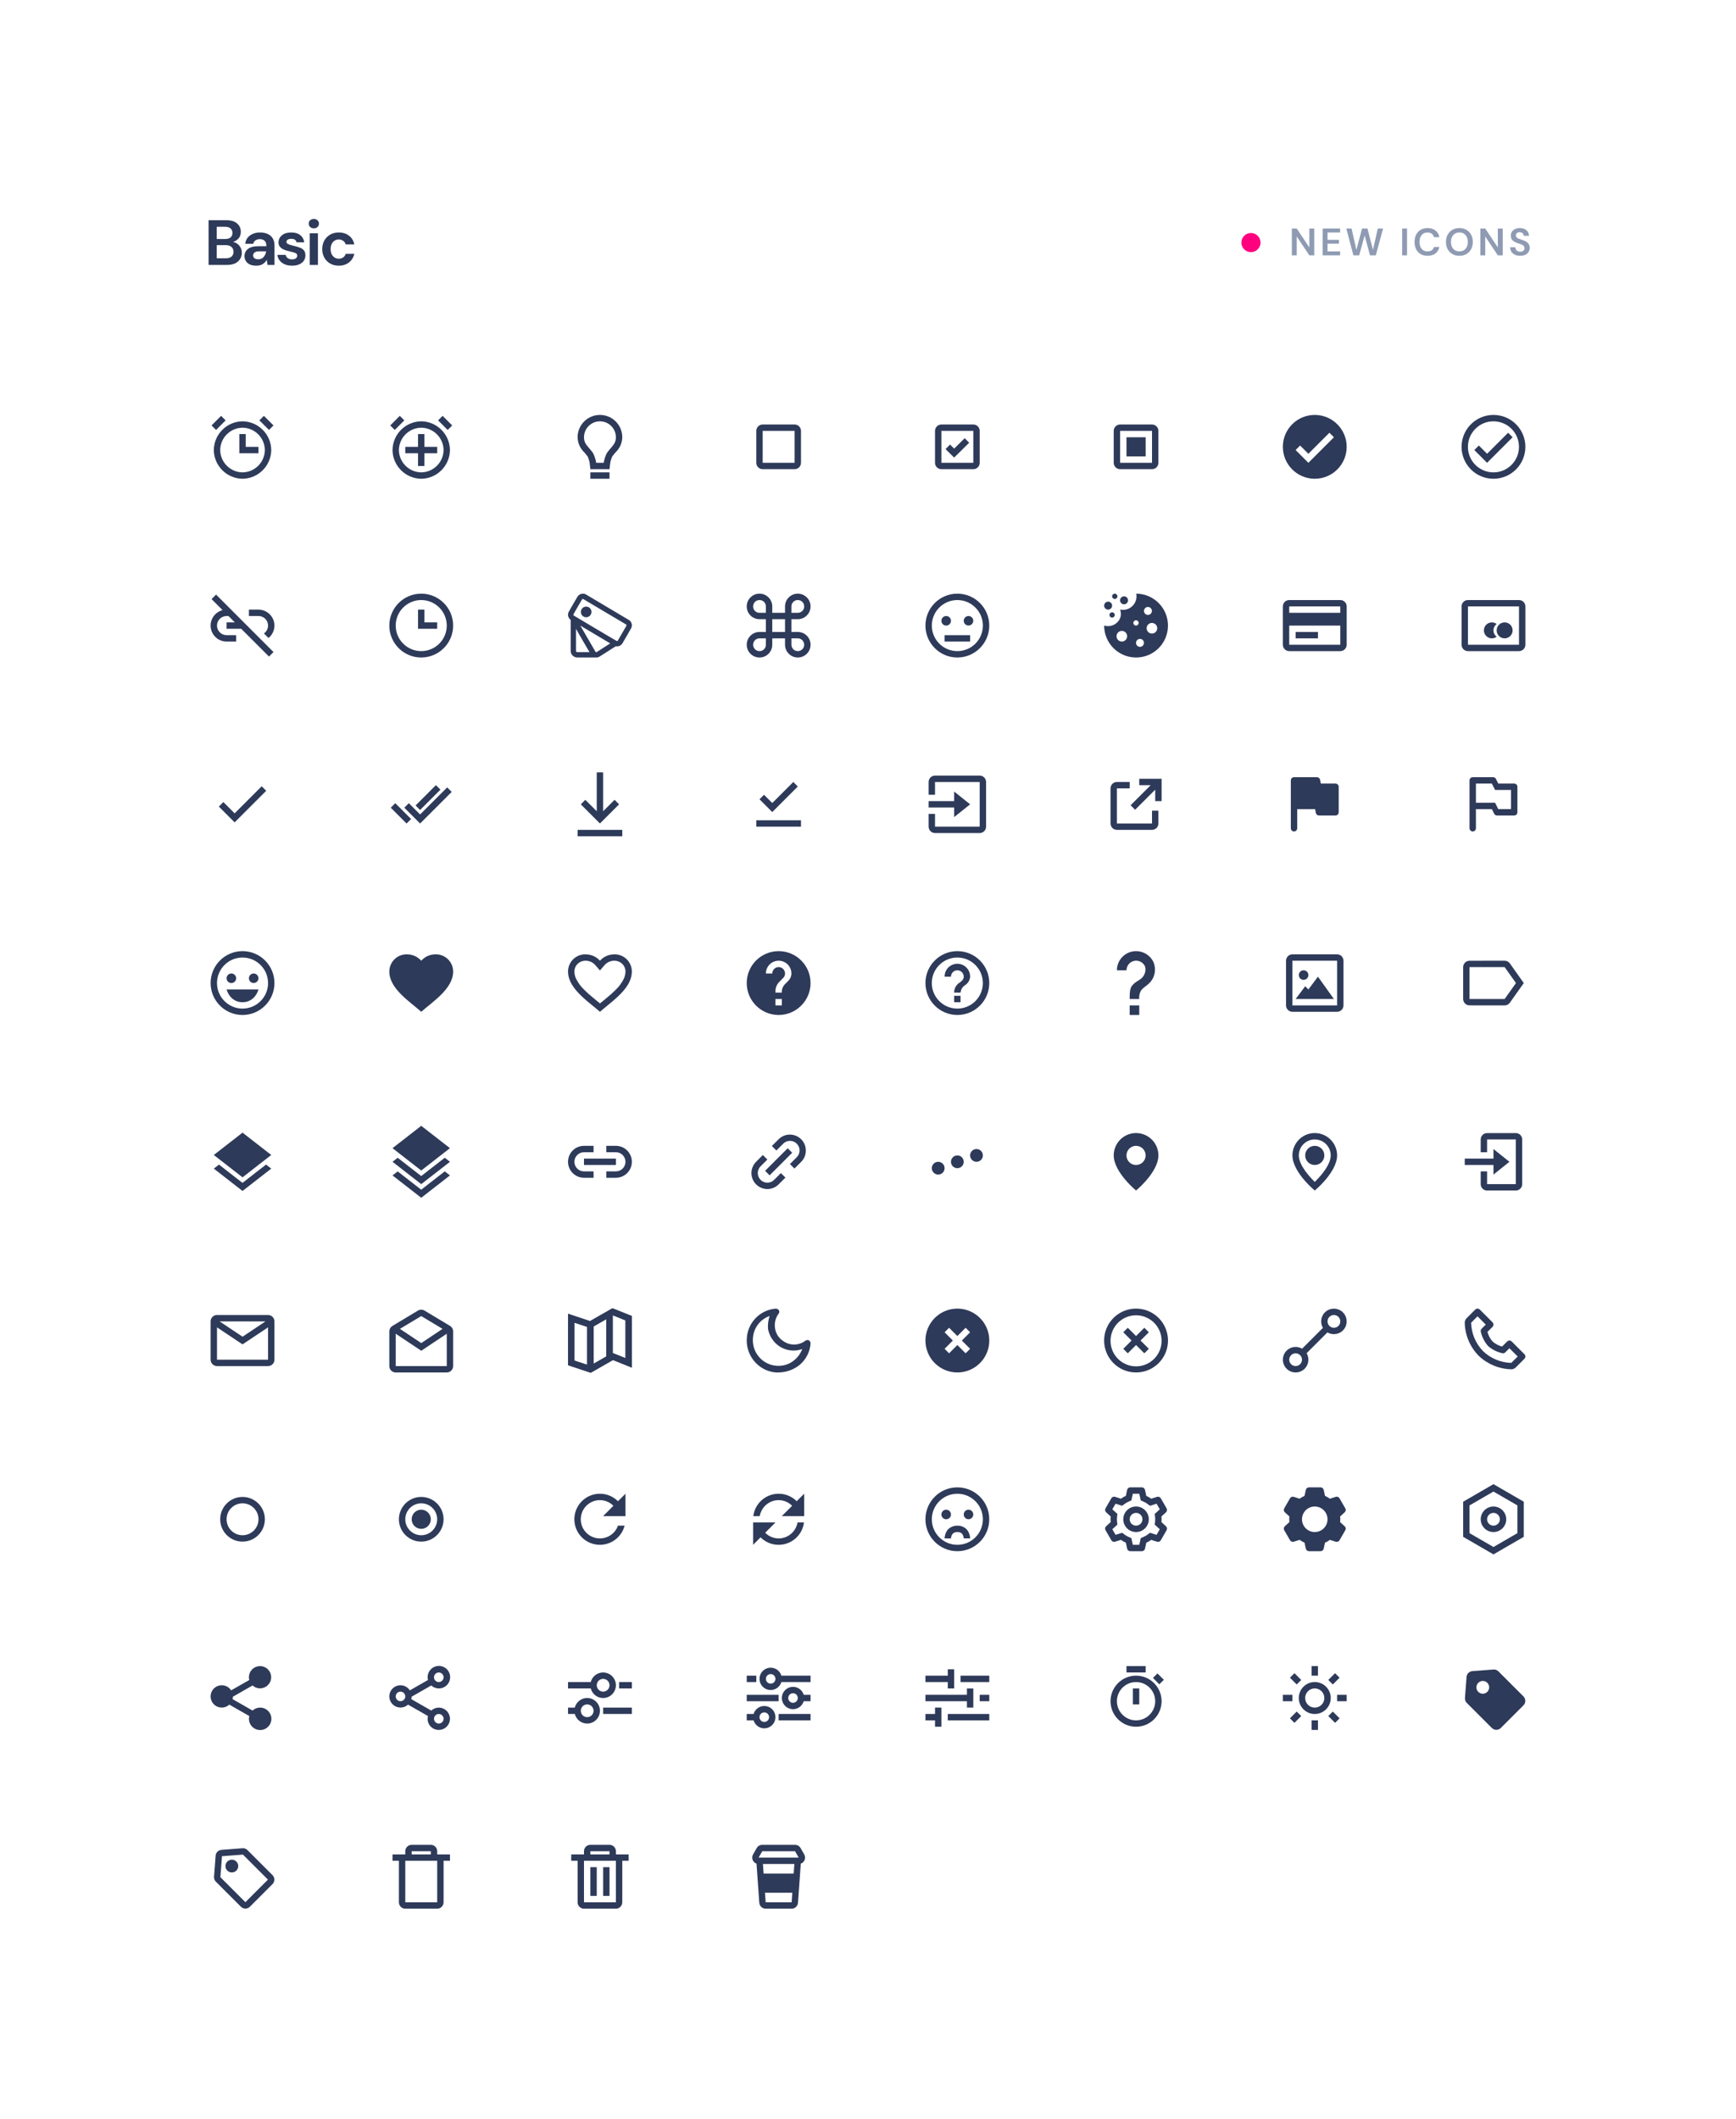 <svg width="544" height="664" viewBox="0 0 544 664" fill="none" xmlns="http://www.w3.org/2000/svg">
<g filter="url(#filter0_d)">
<rect x="24" y="16" width="496" height="616" rx="8" fill="white"/>
<path d="M392 71C390.343 71 389 69.657 389 68C389 66.343 390.343 65 392 65C393.657 65 395 66.343 395 68C395 68.796 394.684 69.559 394.121 70.121C393.559 70.684 392.796 71 392 71Z" fill="#FF007F"/>
<path d="M404.816 72V63.6H406.352L410.3 69.516V63.6H411.836V72H410.3L406.352 66.096V72H404.816ZM414.464 72V63.6H419.948V64.836H416V67.14H419.588V68.34H416V70.764H419.948V72H414.464ZM424.106 72L421.886 63.6H423.53L425.042 70.284L426.818 63.6H428.51L430.238 70.284L431.75 63.6H433.406L431.126 72H429.302L427.634 65.772L425.918 72H424.106ZM439.379 72V63.6H440.915V72H439.379ZM447.347 72.144C446.499 72.144 445.771 71.964 445.163 71.604C444.555 71.236 444.087 70.728 443.759 70.08C443.431 69.424 443.267 68.668 443.267 67.812C443.267 66.956 443.431 66.2 443.759 65.544C444.087 64.888 444.555 64.376 445.163 64.008C445.771 63.64 446.499 63.456 447.347 63.456C448.355 63.456 449.179 63.708 449.819 64.212C450.467 64.708 450.871 65.408 451.031 66.312H449.339C449.235 65.856 449.011 65.5 448.667 65.244C448.331 64.98 447.883 64.848 447.323 64.848C446.547 64.848 445.939 65.112 445.499 65.64C445.059 66.168 444.839 66.892 444.839 67.812C444.839 68.732 445.059 69.456 445.499 69.984C445.939 70.504 446.547 70.764 447.323 70.764C447.883 70.764 448.331 70.644 448.667 70.404C449.011 70.156 449.235 69.816 449.339 69.384H451.031C450.871 70.248 450.467 70.924 449.819 71.412C449.179 71.9 448.355 72.144 447.347 72.144ZM457.326 72.144C456.486 72.144 455.75 71.96 455.118 71.592C454.494 71.224 454.002 70.716 453.642 70.068C453.29 69.412 453.114 68.656 453.114 67.8C453.114 66.944 453.29 66.192 453.642 65.544C454.002 64.888 454.494 64.376 455.118 64.008C455.75 63.64 456.486 63.456 457.326 63.456C458.158 63.456 458.89 63.64 459.522 64.008C460.154 64.376 460.646 64.888 460.998 65.544C461.35 66.192 461.526 66.944 461.526 67.8C461.526 68.656 461.35 69.412 460.998 70.068C460.646 70.716 460.154 71.224 459.522 71.592C458.89 71.96 458.158 72.144 457.326 72.144ZM457.326 70.764C458.126 70.764 458.762 70.5 459.234 69.972C459.714 69.444 459.954 68.72 459.954 67.8C459.954 66.88 459.714 66.156 459.234 65.628C458.762 65.1 458.126 64.836 457.326 64.836C456.526 64.836 455.886 65.1 455.406 65.628C454.926 66.156 454.686 66.88 454.686 67.8C454.686 68.72 454.926 69.444 455.406 69.972C455.886 70.5 456.526 70.764 457.326 70.764ZM463.882 72V63.6H465.418L469.366 69.516V63.6H470.902V72H469.366L465.418 66.096V72H463.882ZM476.399 72.144C475.783 72.144 475.239 72.04 474.767 71.832C474.295 71.616 473.923 71.312 473.651 70.92C473.379 70.52 473.239 70.036 473.231 69.468H474.851C474.867 69.86 475.007 70.192 475.271 70.464C475.543 70.728 475.915 70.86 476.387 70.86C476.795 70.86 477.119 70.764 477.359 70.572C477.599 70.372 477.719 70.108 477.719 69.78C477.719 69.436 477.611 69.168 477.395 68.976C477.187 68.784 476.907 68.628 476.555 68.508C476.203 68.388 475.827 68.26 475.427 68.124C474.779 67.9 474.283 67.612 473.939 67.26C473.603 66.908 473.435 66.44 473.435 65.856C473.427 65.36 473.543 64.936 473.783 64.584C474.031 64.224 474.367 63.948 474.791 63.756C475.215 63.556 475.703 63.456 476.255 63.456C476.815 63.456 477.307 63.556 477.731 63.756C478.163 63.956 478.499 64.236 478.739 64.596C478.987 64.956 479.119 65.384 479.135 65.88H477.491C477.483 65.584 477.367 65.324 477.143 65.1C476.927 64.868 476.623 64.752 476.231 64.752C475.895 64.744 475.611 64.828 475.379 65.004C475.155 65.172 475.043 65.42 475.043 65.748C475.043 66.028 475.131 66.252 475.307 66.42C475.483 66.58 475.723 66.716 476.027 66.828C476.331 66.94 476.679 67.06 477.071 67.188C477.487 67.332 477.867 67.5 478.211 67.692C478.555 67.884 478.831 68.14 479.039 68.46C479.247 68.772 479.351 69.176 479.351 69.672C479.351 70.112 479.239 70.52 479.015 70.896C478.791 71.272 478.459 71.576 478.019 71.808C477.579 72.032 477.039 72.144 476.399 72.144Z" fill="#8F9BB3"/>
<path d="M65.36 75V61H70.98C72.433 61 73.54 61.34 74.3 62.02C75.073 62.687 75.46 63.547 75.46 64.6C75.46 65.48 75.22 66.187 74.74 66.72C74.273 67.24 73.7 67.593 73.02 67.78C73.82 67.94 74.48 68.34 75 68.98C75.52 69.607 75.78 70.34 75.78 71.18C75.78 72.287 75.38 73.2 74.58 73.92C73.78 74.64 72.647 75 71.18 75H65.36ZM67.92 66.88H70.6C71.32 66.88 71.873 66.713 72.26 66.38C72.647 66.047 72.84 65.573 72.84 64.96C72.84 64.373 72.647 63.913 72.26 63.58C71.887 63.233 71.32 63.06 70.56 63.06H67.92V66.88ZM67.92 72.92H70.78C71.54 72.92 72.127 72.747 72.54 72.4C72.967 72.04 73.18 71.54 73.18 70.9C73.18 70.247 72.96 69.733 72.52 69.36C72.08 68.987 71.487 68.8 70.74 68.8H67.92V72.92ZM80.337 75.24C79.484 75.24 78.784 75.107 78.237 74.84C77.691 74.56 77.284 74.193 77.017 73.74C76.751 73.287 76.617 72.787 76.617 72.24C76.617 71.32 76.977 70.573 77.697 70C78.417 69.427 79.497 69.14 80.937 69.14H83.457V68.9C83.457 68.22 83.264 67.72 82.877 67.4C82.49 67.08 82.01 66.92 81.437 66.92C80.917 66.92 80.464 67.047 80.077 67.3C79.691 67.54 79.451 67.9 79.357 68.38H76.857C76.924 67.66 77.164 67.033 77.577 66.5C78.004 65.967 78.55 65.56 79.217 65.28C79.884 64.987 80.63 64.84 81.457 64.84C82.871 64.84 83.984 65.193 84.797 65.9C85.611 66.607 86.017 67.607 86.017 68.9V75H83.837L83.597 73.4C83.304 73.933 82.891 74.373 82.357 74.72C81.837 75.067 81.164 75.24 80.337 75.24ZM80.917 73.24C81.65 73.24 82.217 73 82.617 72.52C83.031 72.04 83.29 71.447 83.397 70.74H81.217C80.537 70.74 80.05 70.867 79.757 71.12C79.464 71.36 79.317 71.66 79.317 72.02C79.317 72.407 79.464 72.707 79.757 72.92C80.05 73.133 80.437 73.24 80.917 73.24ZM91.56 75.24C90.68 75.24 89.907 75.1 89.24 74.82C88.573 74.527 88.04 74.127 87.64 73.62C87.24 73.113 87 72.527 86.92 71.86H89.5C89.58 72.247 89.793 72.58 90.14 72.86C90.5 73.127 90.96 73.26 91.52 73.26C92.08 73.26 92.487 73.147 92.74 72.92C93.007 72.693 93.14 72.433 93.14 72.14C93.14 71.713 92.954 71.427 92.58 71.28C92.207 71.12 91.687 70.967 91.02 70.82C90.594 70.727 90.16 70.613 89.72 70.48C89.28 70.347 88.874 70.18 88.5 69.98C88.14 69.767 87.847 69.5 87.62 69.18C87.394 68.847 87.28 68.44 87.28 67.96C87.28 67.08 87.627 66.34 88.32 65.74C89.027 65.14 90.013 64.84 91.28 64.84C92.454 64.84 93.387 65.113 94.08 65.66C94.787 66.207 95.207 66.96 95.34 67.92H92.92C92.773 67.187 92.22 66.82 91.26 66.82C90.78 66.82 90.407 66.913 90.14 67.1C89.887 67.287 89.76 67.52 89.76 67.8C89.76 68.093 89.954 68.327 90.34 68.5C90.727 68.673 91.24 68.833 91.88 68.98C92.573 69.14 93.207 69.32 93.78 69.52C94.367 69.707 94.834 69.993 95.18 70.38C95.527 70.753 95.7 71.293 95.7 72C95.713 72.613 95.553 73.167 95.22 73.66C94.887 74.153 94.407 74.54 93.78 74.82C93.153 75.1 92.413 75.24 91.56 75.24ZM98.348 63.54C97.881 63.54 97.495 63.4 97.188 63.12C96.895 62.84 96.748 62.487 96.748 62.06C96.748 61.633 96.895 61.287 97.188 61.02C97.495 60.74 97.881 60.6 98.348 60.6C98.815 60.6 99.195 60.74 99.488 61.02C99.795 61.287 99.948 61.633 99.948 62.06C99.948 62.487 99.795 62.84 99.488 63.12C99.195 63.4 98.815 63.54 98.348 63.54ZM97.068 75V65.08H99.628V75H97.068ZM106.16 75.24C105.147 75.24 104.253 75.02 103.48 74.58C102.707 74.14 102.093 73.527 101.64 72.74C101.2 71.953 100.98 71.053 100.98 70.04C100.98 69.027 101.2 68.127 101.64 67.34C102.093 66.553 102.707 65.94 103.48 65.5C104.253 65.06 105.147 64.84 106.16 64.84C107.427 64.84 108.493 65.173 109.36 65.84C110.227 66.493 110.78 67.4 111.02 68.56H108.32C108.187 68.08 107.92 67.707 107.52 67.44C107.133 67.16 106.673 67.02 106.14 67.02C105.433 67.02 104.833 67.287 104.34 67.82C103.847 68.353 103.6 69.093 103.6 70.04C103.6 70.987 103.847 71.727 104.34 72.26C104.833 72.793 105.433 73.06 106.14 73.06C106.673 73.06 107.133 72.927 107.52 72.66C107.92 72.393 108.187 72.013 108.32 71.52H111.02C110.78 72.64 110.227 73.54 109.36 74.22C108.493 74.9 107.427 75.24 106.16 75.24Z" fill="#2E3A59"/>
<path d="M84.292 197.707L75.586 189H71V187H73.586L71.586 185H71C69.343 185 68 186.343 68 188C68 189.657 69.343 191 71 191H74V193H71C68.482 193.002 66.355 191.131 66.036 188.633C65.718 186.134 67.307 183.789 69.745 183.159L66.292 179.707L67.707 178.293L85.707 196.293L84.293 197.706L84.292 197.707ZM84.136 191.893L82.708 190.466C83.787 189.719 84.254 188.358 83.863 187.105C83.472 185.853 82.312 185 81 185H78V183H81C83.12 183 85.009 184.337 85.715 186.337C86.42 188.336 85.788 190.563 84.137 191.893H84.136Z" fill="#2E3A59"/>
<path d="M193 590H183C181.895 590 181 589.105 181 588V575H179V573H183V572C183 570.895 183.895 570 185 570H191C192.105 570 193 570.895 193 572V573H197V575H195V588C195 589.105 194.105 590 193 590ZM183 575V588H193V575H183ZM185 572V573H191V572H185ZM191 586H189V577H191V586ZM187 586H185V577H187V586Z" fill="#2E3A59"/>
<path d="M137 590H127C125.895 590 125 589.105 125 588V575H123V573H127V572C127 570.895 127.895 570 129 570H135C136.105 570 137 570.895 137 572V573H141V575H139V588C139 589.105 138.105 590 137 590ZM127 575V588H137V575H127ZM129 572V573H135V572H129Z" fill="#2E3A59"/>
<path d="M76.897 589.968C76.366 589.97 75.856 589.759 75.482 589.382L67.648 581.547C67.235 581.135 67.023 580.562 67.068 579.98L67.568 573.414C67.639 572.426 68.426 571.642 69.414 571.573L75.98 571.073C76.031 571.062 76.083 571.062 76.134 571.062C76.664 571.063 77.172 571.274 77.547 571.648L85.382 579.482C85.757 579.857 85.968 580.366 85.968 580.897C85.968 581.427 85.757 581.936 85.382 582.311L78.311 589.382C77.937 589.758 77.428 589.969 76.897 589.968ZM76.133 573.062L69.562 573.562L69.062 580.133L76.897 587.968L83.967 580.898L76.133 573.062ZM72.654 578.654C71.7 578.654 70.878 577.98 70.692 577.045C70.506 576.109 71.006 575.172 71.888 574.806C72.769 574.441 73.786 574.749 74.316 575.543C74.847 576.336 74.743 577.393 74.068 578.068C73.694 578.444 73.185 578.655 72.654 578.654Z" fill="#2E3A59"/>
<path d="M468.897 533.968C468.366 533.97 467.857 533.759 467.483 533.382L459.646 525.547C459.232 525.135 459.02 524.562 459.066 523.98L459.566 517.414C459.637 516.426 460.425 515.641 461.414 515.573L467.98 515.073C468.032 515.062 468.083 515.062 468.135 515.062C468.665 515.061 469.173 515.272 469.546 515.648L477.383 523.482C477.758 523.857 477.969 524.366 477.969 524.897C477.969 525.427 477.758 525.936 477.383 526.311L470.311 533.382C469.937 533.758 469.428 533.969 468.897 533.968ZM464.654 518.654C463.749 518.654 462.957 519.262 462.723 520.137C462.489 521.011 462.871 521.934 463.655 522.386C464.439 522.839 465.429 522.708 466.069 522.068L466.076 522.062L466.083 522.055L466.075 522.062C466.643 521.489 466.811 520.63 466.501 519.884C466.19 519.139 465.461 518.654 464.654 518.654Z" fill="#2E3A59"/>
<path d="M412.998 534H410.998V531H412.998V534ZM418.362 531.778L416.241 529.657L417.655 528.243L419.777 530.365L418.364 531.778H418.362ZM405.634 531.778L404.219 530.364L406.339 528.242L407.754 529.656L405.634 531.777V531.778ZM411.998 529.007C409.233 529.006 406.992 526.764 406.993 523.999C406.994 521.234 409.236 518.993 412.001 518.993C414.766 518.993 417.007 521.235 417.007 524C417.004 526.765 414.763 529.005 411.998 529.007ZM411.998 520.993C410.338 520.994 408.992 522.341 408.993 524.001C408.994 525.662 410.34 527.007 412.001 527.007C413.661 527.007 415.007 525.66 415.007 524C415.005 522.339 413.659 520.994 411.998 520.993ZM421.998 525H418.998V523H421.998V525ZM404.998 525H401.998V523H404.998V525ZM417.654 519.758L416.241 518.343L418.362 516.221L419.777 517.636L417.655 519.757L417.654 519.758ZM406.341 519.758L404.221 517.637L405.636 516.223L407.756 518.345L406.342 519.757L406.341 519.758ZM412.998 517H410.998V514H412.998V517Z" fill="#2E3A59"/>
<path d="M356 533C351.582 533 348 529.418 348 525C348 520.582 351.582 517 356 517C360.418 517 364 520.582 364 525C363.995 529.416 360.416 532.995 356 533ZM356 519C352.686 519 350 521.686 350 525C350 528.314 352.686 531 356 531C359.314 531 362 528.314 362 525C361.996 521.688 359.312 519.004 356 519ZM357 526H355V521H357V526ZM363.293 519.707L361.293 517.707L362.707 516.293L364.707 518.293L363.294 519.706L363.293 519.707ZM359 516H353V514H359V516Z" fill="#2E3A59"/>
<path d="M295 533H293V531H290V529H293V527H295V533ZM310 531H297V529H310V531ZM305 527H303V525H290V523H303V521.012H305V527ZM310 525H307V523H310V525ZM299 521H297V519H290V517H297V515H299V521ZM310 519H301V517H310V519Z" fill="#2E3A59"/>
<path d="M239.5 533.5C237.954 533.494 236.593 532.479 236.145 531H234V529H236.145C236.66 527.273 238.402 526.219 240.171 526.565C241.939 526.911 243.156 528.543 242.983 530.337C242.809 532.131 241.302 533.5 239.5 533.5ZM239.5 528.5C238.672 528.5 238 529.172 238 530C238 530.828 238.672 531.5 239.5 531.5C240.328 531.5 241 530.828 241 530C241 529.172 240.328 528.5 239.5 528.5ZM254 531H244V529H254V531ZM248.5 527.5C246.698 527.5 245.191 526.131 245.017 524.337C244.844 522.543 246.061 520.911 247.829 520.565C249.598 520.219 251.34 521.273 251.855 523H254V525H251.855C251.407 526.479 250.046 527.494 248.5 527.5ZM248.5 522.5C247.672 522.5 247 523.172 247 524C247 524.828 247.672 525.5 248.5 525.5C249.328 525.5 250 524.828 250 524C250 523.172 249.328 522.5 248.5 522.5ZM244 525H234V523H244V525ZM241.5 521.5C239.698 521.5 238.191 520.131 238.017 518.337C237.844 516.543 239.061 514.911 240.829 514.565C242.598 514.219 244.34 515.273 244.855 517H254V519H244.855C244.406 520.479 243.046 521.493 241.5 521.5ZM241.5 516.5C240.682 516.501 240.016 517.157 240.002 517.975C239.989 518.793 240.633 519.471 241.451 519.499C242.268 519.527 242.957 518.895 243 518.078V518.368V518C243 517.172 242.328 516.5 241.5 516.5ZM237 519H234V517H237V519Z" fill="#2E3A59"/>
<path d="M184 532C182.175 532.001 180.581 530.767 180.125 529H178V527H180.126C180.646 524.987 182.62 523.708 184.669 524.057C186.718 524.405 188.159 526.265 187.985 528.336C187.81 530.407 186.079 531.999 184 532ZM184 526C182.907 526.001 182.018 526.879 182.002 527.971C181.987 529.064 182.851 529.967 183.943 529.999C185.035 530.032 185.951 529.182 186 528.09V528.49V528C186 526.895 185.105 526 184 526ZM198 529H189V527H198V529ZM189 524C187.176 524 185.582 522.766 185.126 521H178V519H185.126C185.646 516.987 187.62 515.708 189.669 516.057C191.718 516.405 193.159 518.265 192.985 520.336C192.81 522.407 191.079 523.999 189 524ZM189 518C187.907 518.001 187.018 518.879 187.002 519.971C186.987 521.064 187.851 521.967 188.943 521.999C190.035 522.032 190.951 521.182 191 520.09V520.49V520C191 518.895 190.105 518 189 518ZM198 521H194V519H198V521Z" fill="#2E3A59"/>
<path d="M137.5 534C136.418 534.013 135.392 533.518 134.728 532.664C134.064 531.809 133.838 530.694 134.117 529.648L127.857 526.07C126.775 527.061 125.19 527.271 123.887 526.595C122.585 525.919 121.844 524.502 122.031 523.047C122.219 521.592 123.295 520.409 124.726 520.086C126.157 519.762 127.638 520.367 128.433 521.6L134.116 518.351C134.042 518.073 134.004 517.787 134 517.5C133.986 515.827 135.148 514.373 136.783 514.019C138.419 513.664 140.078 514.507 140.758 516.036C141.437 517.565 140.95 519.361 139.591 520.337C138.232 521.314 136.374 521.202 135.142 520.07L128.991 523.585C128.985 523.844 128.949 524.102 128.883 524.353L135.142 527.93C136.294 526.873 138.009 526.709 139.34 527.53C140.671 528.351 141.295 529.957 140.867 531.461C140.439 532.965 139.064 534.002 137.5 534ZM137.5 529C136.672 529 136 529.672 136 530.5C136 531.328 136.672 532 137.5 532C138.328 532 139 531.328 139 530.5C139 529.672 138.328 529 137.5 529ZM125.5 522C124.672 522 124 522.672 124 523.5C124 524.328 124.672 525 125.5 525C126.328 525 127 524.328 127 523.5C127 522.672 126.328 522 125.5 522ZM137.5 516C136.672 516 136 516.672 136 517.5C136 518.328 136.672 519 137.5 519C138.328 519 139 518.328 139 517.5C139 516.672 138.328 516 137.5 516Z" fill="#2E3A59"/>
<path d="M69.5 527C70.375 526.997 71.216 526.665 71.857 526.07L78.117 529.647C77.683 531.341 78.559 533.097 80.174 533.769C81.788 534.441 83.652 533.827 84.549 532.325C85.446 530.824 85.105 528.892 83.748 527.789C82.391 526.685 80.43 526.745 79.143 527.93L72.883 524.353C72.949 524.102 72.985 523.844 72.991 523.585L79.142 520.07C80.363 521.18 82.194 521.283 83.532 520.317C84.87 519.351 85.347 517.579 84.677 516.072C84.007 514.564 82.373 513.731 80.759 514.077C79.146 514.422 77.995 515.85 78 517.5C78.004 517.788 78.043 518.075 78.117 518.353L72.433 521.6C71.522 520.191 69.741 519.627 68.185 520.254C66.629 520.881 65.737 522.523 66.058 524.17C66.379 525.816 67.823 527.003 69.5 527Z" fill="#2E3A59"/>
<path d="M468 479L458.5 473.5V462.5L468 457L477.5 462.5V473.5L468 479ZM468 459.312L460.5 463.653V472.347L468 476.689L475.5 472.347V463.653L468 459.311V459.312ZM468 472C466.939 471.997 465.923 471.576 465.171 470.828C464.027 469.684 463.685 467.963 464.304 466.469C464.924 464.974 466.382 464 468 464C469.06 464.003 470.077 464.424 470.828 465.172C472.39 466.734 472.39 469.266 470.828 470.828C470.076 471.576 469.06 471.997 468 472ZM468 466C467.046 466 466.224 466.674 466.038 467.609C465.852 468.545 466.352 469.482 467.234 469.848C468.115 470.213 469.132 469.905 469.662 469.111C470.193 468.318 470.089 467.261 469.414 466.586C469.04 466.21 468.531 465.999 468 466Z" fill="#2E3A59"/>
<path d="M413.82 478H410.18C409.71 478 409.304 477.673 409.203 477.214L408.796 475.33C408.253 475.092 407.738 474.795 407.261 474.443L405.424 475.028C404.976 475.171 404.489 474.982 404.254 474.575L402.43 471.424C402.198 471.017 402.278 470.502 402.623 470.185L404.048 468.885C403.983 468.296 403.983 467.702 404.048 467.113L402.623 465.816C402.277 465.498 402.197 464.984 402.43 464.576L404.25 461.423C404.485 461.016 404.972 460.827 405.42 460.97L407.257 461.555C407.501 461.374 407.755 461.207 408.018 461.055C408.27 460.913 408.53 460.784 408.796 460.669L409.204 458.787C409.304 458.328 409.71 458 410.18 458H413.82C414.29 458 414.696 458.328 414.796 458.787L415.208 460.67C415.489 460.794 415.762 460.933 416.027 461.088C416.274 461.231 416.513 461.387 416.743 461.557L418.581 460.972C419.029 460.83 419.515 461.018 419.75 461.425L421.57 464.578C421.802 464.985 421.722 465.5 421.377 465.817L419.952 467.117C420.017 467.706 420.017 468.3 419.952 468.889L421.377 470.189C421.722 470.506 421.802 471.021 421.57 471.428L419.75 474.581C419.515 474.988 419.029 475.176 418.581 475.034L416.743 474.449C416.51 474.62 416.269 474.779 416.019 474.924C415.757 475.076 415.486 475.213 415.209 475.335L414.796 477.214C414.696 477.673 414.29 478 413.82 478ZM411.996 464C409.787 464 407.996 465.791 407.996 468C407.996 470.209 409.787 472 411.996 472C414.205 472 415.996 470.209 415.996 468C415.996 465.791 414.205 464 411.996 464Z" fill="#2E3A59"/>
<path d="M357.82 478H354.18C353.71 478 353.304 477.673 353.203 477.214L352.796 475.33C352.253 475.092 351.738 474.795 351.261 474.443L349.424 475.028C348.976 475.171 348.489 474.982 348.254 474.575L346.43 471.424C346.198 471.017 346.278 470.502 346.623 470.185L348.048 468.885C347.983 468.296 347.983 467.702 348.048 467.113L346.623 465.816C346.277 465.498 346.197 464.984 346.43 464.576L348.25 461.423C348.485 461.016 348.972 460.827 349.42 460.97L351.257 461.555C351.501 461.374 351.755 461.207 352.018 461.055C352.27 460.913 352.53 460.784 352.796 460.669L353.204 458.787C353.304 458.328 353.71 458 354.18 458H357.82C358.29 458 358.696 458.328 358.796 458.787L359.208 460.67C359.489 460.794 359.762 460.933 360.027 461.088C360.274 461.231 360.513 461.387 360.742 461.557L362.58 460.972C363.028 460.83 363.514 461.018 363.749 461.425L365.569 464.578C365.801 464.985 365.721 465.5 365.376 465.817L363.951 467.117C364.016 467.706 364.016 468.3 363.951 468.889L365.376 470.189C365.721 470.506 365.801 471.021 365.569 471.428L363.749 474.581C363.514 474.988 363.028 475.176 362.58 475.034L360.742 474.449C360.509 474.62 360.268 474.779 360.018 474.924C359.756 475.076 359.485 475.213 359.208 475.335L358.796 477.214C358.696 477.673 358.29 478 357.82 478ZM351.62 472.229L352.44 472.829C352.625 472.965 352.818 473.09 353.017 473.204C353.205 473.313 353.398 473.412 353.596 473.5L354.529 473.909L354.986 476H357.016L357.473 473.908L358.406 473.499C358.813 473.319 359.2 473.096 359.559 472.833L360.38 472.233L362.421 472.883L363.436 471.125L361.853 469.682L361.965 468.67C362.014 468.227 362.014 467.781 361.965 467.338L361.853 466.326L363.437 464.88L362.421 463.121L360.38 463.771L359.559 463.171C359.2 462.907 358.813 462.682 358.406 462.5L357.473 462.091L357.016 460H354.986L354.527 462.092L353.596 462.5C353.398 462.587 353.205 462.685 353.017 462.793C352.819 462.906 352.627 463.031 352.443 463.166L351.622 463.766L349.582 463.116L348.565 464.88L350.148 466.321L350.036 467.334C349.987 467.777 349.987 468.223 350.036 468.666L350.148 469.678L348.565 471.121L349.58 472.879L351.62 472.229ZM355.996 472C353.787 472 351.996 470.209 351.996 468C351.996 465.791 353.787 464 355.996 464C358.205 464 359.996 465.791 359.996 468C359.993 470.208 358.204 471.997 355.996 472ZM355.996 466C354.903 466.001 354.014 466.879 353.998 467.971C353.983 469.064 354.847 469.967 355.939 469.999C357.031 470.032 357.947 469.181 357.996 468.09V468.49V468C357.996 466.895 357.101 466 355.996 466Z" fill="#2E3A59"/>
<path d="M300 478C294.477 478 290 473.523 290 468C290 462.477 294.477 458 300 458C305.523 458 310 462.477 310 468C309.994 473.52 305.52 477.994 300 478ZM300 460C295.582 460 292 463.582 292 468C292 472.418 295.582 476 300 476C304.418 476 308 472.418 308 468C307.995 463.584 304.416 460.005 300 460ZM298 474C297.986 474 297.86 473.995 297 473.995H296V473.971C296 473.96 296 473.946 296 473.929C296 473.896 296 473.851 296.007 473.796C296.018 473.647 296.035 473.505 296.059 473.364C296.134 472.909 296.275 472.467 296.479 472.053C296.757 471.481 297.181 470.993 297.709 470.639L297.723 470.63L297.739 470.618L297.754 470.61H297.76H297.767H297.772H297.779L297.79 470.603C298.455 470.197 299.221 469.988 300 470C300.81 469.978 301.607 470.2 302.29 470.635C302.817 470.99 303.241 471.478 303.52 472.049C303.724 472.463 303.866 472.905 303.939 473.36C303.971 473.548 303.985 473.699 303.991 473.792C303.991 473.836 303.997 473.88 303.998 473.925C303.998 473.942 303.998 473.956 303.998 473.967V473.987C303.998 473.987 303.958 473.987 302.998 473.987C302.092 473.987 301.998 473.987 301.998 473.987C301.998 473.987 301.998 473.958 301.998 473.928C301.998 473.873 301.985 473.788 301.967 473.682C301.925 473.423 301.846 473.171 301.731 472.935C301.607 472.675 301.417 472.453 301.18 472.29C300.824 472.08 300.413 471.979 300 472C299.586 471.982 299.175 472.086 298.82 472.3C298.583 472.463 298.393 472.686 298.269 472.945C298.155 473.181 298.075 473.433 298.033 473.692C298.019 473.773 298.009 473.856 298.003 473.938C298.003 473.966 298.003 473.986 298.003 473.996H298V474ZM296.5 468C295.672 468 295 467.328 295 466.5C295 465.672 295.672 465 296.5 465C297.328 465 298 465.672 298 466.5C298 467.328 297.328 468 296.5 468ZM303.493 467.986C302.668 467.986 302 467.318 302 466.493C302 465.668 302.668 465 303.493 465C304.318 465 304.986 465.668 304.986 466.493C304.985 467.317 304.317 467.985 303.493 467.986Z" fill="#2E3A59"/>
<path d="M236 476V469H243L239.783 472.22C240.893 473.355 242.412 473.996 244 474C246.539 473.996 248.802 472.394 249.648 470H249.666C249.781 469.675 249.867 469.34 249.925 469H251.937C251.433 473 248.032 476 244 476H243.99C241.869 476.006 239.833 475.164 238.337 473.66L236 476ZM238.074 467H236.062C236.566 463.002 239.965 460.002 243.995 460H244C246.122 459.993 248.158 460.836 249.654 462.34L252 460V467H245L248.222 463.78C247.111 462.644 245.589 462.002 244 462C241.461 462.004 239.198 463.606 238.352 466H238.334C238.219 466.325 238.132 466.66 238.075 467H238.074Z" fill="#2E3A59"/>
<path d="M187.995 460C183.836 459.994 180.367 463.176 180.013 467.32C179.659 471.463 182.54 475.187 186.639 475.886C190.739 476.585 194.69 474.027 195.73 470H193.649C192.632 472.877 189.617 474.532 186.643 473.846C183.67 473.161 181.685 470.352 182.031 467.32C182.377 464.288 184.943 461.999 187.995 462C189.585 462.002 191.106 462.644 192.218 463.78L189 467H196V460L193.649 462.35C192.153 460.845 190.118 459.999 187.995 460Z" fill="#2E3A59"/>
<path d="M132 475C128.134 475 125 471.866 125 468C125 464.134 128.134 461 132 461C135.866 461 139 464.134 139 468C138.996 471.864 135.864 474.996 132 475ZM132 463C129.239 463 127 465.239 127 468C127 470.761 129.239 473 132 473C134.761 473 137 470.761 137 468C137 465.239 134.761 463 132 463ZM132 471C130.343 471 129 469.657 129 468C129 466.343 130.343 465 132 465C133.657 465 135 466.343 135 468C135 468.796 134.684 469.559 134.121 470.121C133.559 470.684 132.796 471 132 471Z" fill="#2E3A59"/>
<path d="M76 475C72.134 475 69 471.866 69 468C69 464.134 72.134 461 76 461C79.866 461 83 464.134 83 468C82.996 471.864 79.864 474.996 76 475ZM76 463C73.239 463 71 465.239 71 468C71 470.761 73.239 473 76 473C78.761 473 81 470.761 81 468C81 465.239 78.761 463 76 463Z" fill="#2E3A59"/>
<path d="M473.595 421.006H473.567C469.725 420.911 466.059 419.377 463.295 416.708C460.625 413.946 459.09 410.282 458.995 406.441C458.989 405.903 459.2 405.385 459.581 405.005L462.295 402.293C462.685 401.903 463.319 401.903 463.709 402.293L467.709 406.293C468.099 406.684 468.099 407.317 467.709 407.707L466.113 409.3C466.409 410.406 466.954 411.429 467.707 412.292C468.568 413.045 469.59 413.591 470.695 413.887L472.295 412.293C472.686 411.903 473.318 411.903 473.709 412.293L477.709 416.293C478.099 416.684 478.099 417.316 477.709 417.707L474.995 420.42C474.625 420.794 474.121 421.005 473.595 421.006ZM463 404.415H462.995L460.995 406.419C461.077 409.738 462.401 412.905 464.707 415.293C467.095 417.598 470.262 418.923 473.58 419.005L475.587 417L472.995 414.415L471.702 415.707C471.517 415.894 471.265 416 471.002 416C470.932 416 470.862 415.993 470.793 415.978C469.127 415.609 467.579 414.829 466.293 413.707C465.171 412.421 464.391 410.873 464.022 409.207C463.952 408.876 464.055 408.532 464.295 408.293L465.587 407L463 404.415Z" fill="#2E3A59"/>
<path d="M406 422C404.314 422 402.81 420.942 402.238 419.356C401.666 417.77 402.15 415.996 403.448 414.92C404.746 413.844 406.58 413.698 408.032 414.554L414.554 408.032C413.534 406.299 413.961 404.077 415.552 402.846C417.143 401.615 419.401 401.759 420.823 403.182C422.245 404.604 422.387 406.862 421.155 408.452C419.923 410.042 417.701 410.469 415.968 409.447L409.447 415.968C410.176 417.205 410.187 418.738 409.475 419.985C408.762 421.231 407.436 422.001 406 422ZM406 416C404.895 416 404 416.895 404 418C404 419.105 404.895 420 406 420C407.105 420 408 419.105 408 418C408 416.895 407.105 416 406 416ZM418 404C416.907 404.001 416.018 404.879 416.002 405.971C415.987 407.064 416.851 407.967 417.943 407.999C419.035 408.032 419.951 407.181 420 406.09V406.49V406C420 404.895 419.105 404 418 404Z" fill="#2E3A59"/>
<path d="M356 422C351.954 422.002 348.304 419.566 346.756 415.828C345.207 412.089 346.064 407.786 348.926 404.926C351.453 402.399 355.137 401.412 358.589 402.337C362.042 403.262 364.738 405.958 365.663 409.411C366.588 412.863 365.601 416.547 363.074 419.074C361.201 420.955 358.654 422.009 356 422ZM348 412.172C348.047 416.573 351.641 420.11 356.043 420.086C360.444 420.062 364 416.488 364 412.086C364 407.685 360.444 404.11 356.043 404.086C351.641 404.062 348.047 407.599 348 412V412.172ZM353.409 416L352 414.59L354.59 412L352 409.41L353.41 408L356 410.59L358.59 408L360 409.41L357.41 412L360 414.59L358.591 416L356 413.41L353.41 416H353.409Z" fill="#2E3A59"/>
<path d="M300 422C297.347 422.002 294.802 420.95 292.926 419.074C291.05 417.198 289.998 414.653 290 412V411.8C290.082 407.792 292.548 404.22 296.266 402.723C299.985 401.226 304.238 402.093 307.074 404.926C309.936 407.786 310.793 412.089 309.244 415.828C307.696 419.566 304.046 422.002 300 422ZM300 413.41L302.59 416L304 414.59L301.41 412L304 409.41L302.59 408L300 410.59L297.41 408L296 409.41L298.59 412L296 414.59L297.41 416L300 413.411V413.41Z" fill="#2E3A59"/>
<path d="M243.971 422H243.071C240.422 421.765 237.98 420.469 236.3 418.407C234.604 416.348 233.792 413.701 234.042 411.045C234.435 406.229 238.253 402.403 243.068 402C243.462 401.998 243.833 402.184 244.068 402.5C244.287 402.849 244.246 403.302 243.968 403.606C243.011 404.906 242.615 406.534 242.868 408.128C243.078 409.717 243.954 411.142 245.276 412.047C247.377 413.655 250.295 413.655 252.396 412.047C252.587 411.914 252.813 411.841 253.046 411.837C253.204 411.837 253.359 411.875 253.5 411.946C253.817 412.182 254.003 412.556 254 412.951C253.801 415.632 252.493 418.109 250.39 419.785C248.544 421.194 246.293 421.971 243.971 422ZM241.163 404.311C238.222 405.352 236.175 408.034 235.948 411.146C235.748 413.267 236.397 415.382 237.753 417.025C239.099 418.669 241.051 419.701 243.168 419.889C243.43 419.914 243.696 419.927 243.958 419.927C245.802 419.942 247.589 419.285 248.985 418.08C250.069 417.168 250.898 415.991 251.392 414.663C250.522 414.977 249.605 415.137 248.68 415.137C246.949 415.137 245.264 414.583 243.87 413.558C242.186 412.278 241.041 410.413 240.662 408.332C240.572 406.972 240.742 405.607 241.163 404.311Z" fill="#2E3A59"/>
<path d="M185.108 422.092L178 419.721V403.613L184.892 405.913L191.923 401.892L198 404.323V420.477L192.077 418.107L185.109 422.092H185.108ZM180 406.392V418.279L184 419.612V407.72L180 406.392ZM190 405.292L186 407.58V419.28L190 416.992V405.292ZM192.077 404.106L192 404.152V415.923L196 417.523V405.676L192.077 404.106Z" fill="#2E3A59"/>
<path d="M185.108 422.092L178 419.721V403.613L184.892 405.913L191.923 401.892L198 404.323V420.477L192.077 418.107L185.109 422.092H185.108ZM180 406.392V418.279L184 419.612V407.72L180 406.392ZM190 405.292L186 407.58V419.28L190 416.992V405.292ZM192.077 404.106L192 404.152V415.923L196 417.523V405.676L192.077 404.106Z" fill="#2E3A59"/>
<path d="M140 422H124C122.895 422 122 421.105 122 420V409.049C122.034 408.378 122.397 407.767 122.971 407.417L130.971 402.617C131.604 402.237 132.395 402.237 133.028 402.617L141.028 407.417C141.629 407.78 141.998 408.43 142 409.132V420C142 421.105 141.105 422 140 422ZM124 409.868V420H140V409.868L132 415.201L124 409.868ZM132 404.332L125.316 408.342L132 412.798L138.683 408.342L132 404.332Z" fill="#2E3A59"/>
<path d="M84 420H68C66.895 420 66 419.105 66 418V405.913C66.047 404.843 66.928 403.999 68 404H84C85.105 404 86 404.895 86 406V418C86 419.105 85.105 420 84 420ZM68 407.868V418H84V407.868L76 413.2L68 407.868ZM68.8 406L76 410.8L83.2 406H68.8Z" fill="#2E3A59"/>
<path d="M475 365H466C464.895 365 464 364.105 464 363V359H466V363H475V349H466V353H464V349C464 347.895 464.895 347 466 347H475C476.105 347 477 347.895 477 349V363C477 364.105 476.105 365 475 365ZM468 360V357H459V355H468V352L473 356L468 360Z" fill="#2E3A59"/>
<path d="M412 365C410.737 363.923 409.566 362.742 408.5 361.469C406.9 359.558 405 356.712 405 354C404.999 351.168 406.704 348.613 409.321 347.529C411.938 346.445 414.95 347.045 416.952 349.049C418.268 350.36 419.006 352.142 419 354C419 356.712 417.1 359.558 415.5 361.469C414.434 362.742 413.263 363.923 412 365ZM412 349C409.24 349.003 407.003 351.24 407 354C407 355.166 407.527 357.185 410.035 360.186C410.653 360.924 411.309 361.63 412 362.3C412.691 361.63 413.347 360.926 413.966 360.189C416.473 357.184 417 355.165 417 354C416.997 351.24 414.76 349.003 412 349ZM412 357C410.343 357 409 355.657 409 354C409 352.343 410.343 351 412 351C413.657 351 415 352.343 415 354C415 354.796 414.684 355.559 414.121 356.121C413.559 356.684 412.796 357 412 357Z" fill="#2E3A59"/>
<path d="M356 365C354.737 363.923 353.566 362.742 352.5 361.469C350.9 359.558 349 356.712 349 354C348.999 351.168 350.704 348.613 353.321 347.529C355.938 346.445 358.95 347.045 360.952 349.049C362.268 350.36 363.006 352.142 363 354C363 356.712 361.1 359.558 359.5 361.469C358.434 362.742 357.263 363.923 356 365ZM356 351C354.928 351 353.938 351.572 353.402 352.5C352.866 353.428 352.866 354.572 353.402 355.5C353.938 356.428 354.928 357 356 357C357.657 357 359 355.657 359 354C359 352.343 357.657 351 356 351Z" fill="#2E3A59"/>
<path d="M294 360C292.895 360 292 359.105 292 358C292 356.895 292.895 356 294 356C295.105 356 296 356.895 296 358C296 358.53 295.789 359.039 295.414 359.414C295.039 359.789 294.53 360 294 360ZM300 358C298.895 358 298 357.105 298 356C298 354.895 298.895 354 300 354C301.105 354 302 354.895 302 356C302 356.53 301.789 357.039 301.414 357.414C301.039 357.789 300.53 358 300 358ZM306 356C304.895 356 304 355.105 304 354C304 352.895 304.895 352 306 352C307.105 352 308 352.895 308 354C308 354.53 307.789 355.039 307.414 355.414C307.039 355.789 306.53 356 306 356Z" fill="#2E3A59"/>
<path d="M240.465 364.535C238.443 364.535 236.62 363.317 235.846 361.449C235.072 359.581 235.499 357.43 236.929 356L239.051 353.878L240.465 355.292L238.344 357.413C237.586 358.171 237.29 359.276 237.567 360.311C237.845 361.346 238.654 362.155 239.689 362.433C240.724 362.71 241.829 362.414 242.587 361.656L244.708 359.535L246.122 360.95L244.001 363.071C243.065 364.012 241.792 364.539 240.465 364.535ZM241.172 360.242L239.758 358.828L246.829 351.757L248.243 353.171L241.173 360.241L241.172 360.242ZM248.951 358.121L247.536 356.707L249.657 354.586C250.425 353.83 250.729 352.721 250.453 351.679C250.177 350.637 249.364 349.824 248.322 349.547C247.281 349.271 246.171 349.575 245.415 350.343L243.293 352.464L241.879 351.05L244.001 348.928C245.956 346.99 249.11 346.997 251.057 348.943C253.003 350.89 253.01 354.044 251.072 355.999L248.951 358.12V358.121Z" fill="#2E3A59"/>
<path d="M193 361H190V359H193C194.657 359 196 357.657 196 356C196 354.343 194.657 353 193 353H190V351H193C195.761 351 198 353.239 198 356C198 358.761 195.761 361 193 361ZM186 361H183C180.239 361 178 358.761 178 356C178 353.239 180.239 351 183 351H186V353H183C181.343 353 180 354.343 180 356C180 357.657 181.343 359 183 359H186V361ZM193 357H183V355H193V357Z" fill="#2E3A59"/>
<path d="M132 367.27L123 360.27L124.62 359.01L131.99 364.74L139.37 359.001L141 360.27L132 367.27ZM132 363L123 356L124.62 354.74L131.99 360.47L139.37 354.73L141 356L132 363ZM132 358.73L124.63 353L123 351.73L132 344.73L141 351.73L139.36 353L132 358.73Z" fill="#2E3A59"/>
<path d="M76 365.135L67 358.135L68.62 356.875L75.99 362.605L83.37 356.865L85 358.135L76 365.135ZM76 360.865L68.63 355.135L67 353.865L76 346.865L85 353.865L83.36 355.135L76 360.865Z" fill="#2E3A59"/>
<path d="M471.5 307L460.5 306.99C459.399 306.99 458.506 306.101 458.5 305V295C458.506 293.899 459.399 293.01 460.5 293.01L471.5 293C472.147 293 472.755 293.313 473.13 293.84L477.5 300L473.13 306.16C472.755 306.687 472.147 307 471.5 307ZM460.5 295V305H471.5L475.05 300L471.5 295H460.5Z" fill="#2E3A59"/>
<path d="M419 309H405C403.895 309 403 308.105 403 307V293C403 291.895 403.895 291 405 291H419C420.105 291 421 291.895 421 293V307C421 308.105 420.105 309 419 309ZM405 293V307H419V293H405ZM418 305H406L409 301L410 302L413 298L418 305ZM408.5 299C407.672 299 407 298.328 407 297.5C407 296.672 407.672 296 408.5 296C409.328 296 410 296.672 410 297.5C410 298.328 409.328 299 408.5 299Z" fill="#2E3A59"/>
<path d="M357 310H354V307H357V310ZM357 305H354V304.993C354 303.343 354 301.918 354.672 300.92C355.195 300.257 355.845 299.707 356.585 299.3C356.919 299.086 357.234 298.883 357.499 298.672C358.66 297.773 359.183 296.274 358.831 294.848C358.275 293.518 356.859 292.764 355.445 293.043C354.031 293.322 353.009 294.559 353 296H350C350 292.686 352.686 290 356 290C358.305 289.993 360.413 291.299 361.434 293.366C362.351 295.472 361.988 297.916 360.5 299.666C360.047 300.167 359.54 300.616 358.986 301.003C358.502 301.337 358.06 301.729 357.67 302.17C357.119 303.005 356.882 304.007 357 305Z" fill="#2E3A59"/>
<path d="M300 310C294.48 309.994 290.006 305.52 290 300V299.8C290.11 294.305 294.635 289.928 300.131 290.001C305.627 290.074 310.034 294.569 309.998 300.065C309.962 305.562 305.497 309.999 300 310ZM299.984 308H300C304.417 307.996 307.994 304.413 307.992 299.996C307.99 295.579 304.409 292 299.992 292C295.575 292 291.994 295.579 291.992 299.996C291.99 304.413 295.567 307.996 299.984 308ZM301 306H299V304H301V306ZM301 303H299C298.968 301.698 299.646 300.481 300.77 299.822C301.43 299.316 302 298.88 302 298C302 296.895 301.105 296 300 296C298.895 296 298 296.895 298 298H296V297.91C296.016 296.481 296.793 295.169 298.039 294.468C299.285 293.768 300.809 293.785 302.039 294.513C303.269 295.242 304.016 296.571 304 298C303.928 299.079 303.35 300.06 302.44 300.645C301.618 301.161 301.085 302.033 301 303Z" fill="#2E3A59"/>
<path d="M244 310C238.477 310 234 305.523 234 300C234 294.477 238.477 290 244 290C249.523 290 254 294.477 254 300C253.994 305.52 249.52 309.994 244 310ZM243 305V307H245V305H243ZM244 295C245.105 295 246 295.895 246 297C246.004 297.531 245.79 298.04 245.41 298.41L244.17 299.67C243.421 300.422 243.001 301.439 243 302.5V303H245C244.922 301.925 245.356 300.876 246.17 300.17L247.07 299.25C247.668 298.654 248.003 297.844 248 297C248 294.791 246.209 293 244 293C241.791 293 240 294.791 240 297H242C242 295.895 242.895 295 244 295Z" fill="#2E3A59"/>
<path d="M188 309C187.355 308.428 186.626 307.833 185.855 307.2H185.845C183.13 304.98 180.053 302.468 178.694 299.458C178.248 298.5 178.011 297.457 178 296.4C177.997 294.95 178.579 293.559 179.614 292.543C180.649 291.527 182.05 290.97 183.5 291C184.681 291.002 185.836 291.343 186.828 291.983C187.264 292.266 187.658 292.608 188 293C188.343 292.61 188.738 292.268 189.173 291.983C190.165 291.343 191.32 291.002 192.5 291C193.95 290.97 195.351 291.527 196.386 292.543C197.421 293.559 198.003 294.95 198 296.4C197.99 297.459 197.753 298.503 197.306 299.463C195.947 302.473 192.871 304.984 190.156 307.2L190.146 307.208C189.374 307.837 188.646 308.432 188.001 309.008L188 309ZM183.5 293C182.569 292.988 181.67 293.345 181 293.992C180.354 294.626 179.994 295.495 180 296.4C180.011 297.171 180.186 297.93 180.512 298.628C181.154 299.927 182.019 301.102 183.069 302.1C184.06 303.1 185.2 304.068 186.186 304.882C186.459 305.107 186.737 305.334 187.015 305.561L187.19 305.704C187.457 305.922 187.733 306.148 188 306.37L188.013 306.358L188.019 306.353H188.025L188.034 306.346H188.039H188.044L188.062 306.331L188.103 306.298L188.11 306.292L188.121 306.284H188.127L188.136 306.276L188.8 305.731L188.974 305.588C189.255 305.359 189.533 305.132 189.806 304.907C190.792 304.093 191.933 303.126 192.924 302.121C193.974 301.124 194.84 299.949 195.481 298.65C195.813 297.946 195.99 297.179 196 296.4C196.004 295.498 195.644 294.632 195 294C194.331 293.35 193.433 292.991 192.5 293C191.362 292.99 190.274 293.467 189.51 294.311L188 296.051L186.49 294.311C185.726 293.467 184.638 292.99 183.5 293Z" fill="#2E3A59"/>
<path d="M122 296.4C122 294.95 122.582 293.561 123.617 292.546C124.651 291.53 126.051 290.973 127.5 291C129.217 290.991 130.856 291.719 132 293C133.144 291.719 134.783 290.991 136.5 291C137.949 290.973 139.349 291.53 140.383 292.546C141.418 293.561 142 294.95 142 296.4C142 301.756 135.621 305.8 132 309C128.387 305.773 122 301.76 122 296.4Z" fill="#2E3A59"/>
<path d="M76 310C70.477 310 66 305.523 66 300C66 294.477 70.477 290 76 290C81.523 290 86 294.477 86 300C85.994 305.52 81.52 309.994 76 310ZM76 292C71.582 292 68 295.582 68 300C68 304.418 71.582 308 76 308C80.418 308 84 304.418 84 300C83.995 295.584 80.416 292.005 76 292ZM76 306C74.42 306.027 72.927 305.28 72 304C71.55 303.398 71.211 302.721 71 302H81C81 302 81 302 81 302.008C80.785 302.725 80.447 303.399 80 304C79.073 305.28 77.58 306.027 76 306ZM72.5 300C71.672 300 71 299.328 71 298.5C71 297.672 71.672 297 72.5 297C73.328 297 74 297.672 74 298.5C74 299.328 73.328 300 72.5 300ZM79.493 299.986C78.668 299.986 78 299.318 78 298.493C78 297.668 78.668 297 79.493 297C80.318 297 80.986 297.668 80.986 298.493C80.985 299.317 80.317 299.985 79.493 299.986Z" fill="#2E3A59"/>
<path d="M461.5 252.5C460.948 252.5 460.5 252.052 460.5 251.5V236.5C460.5 235.948 460.948 235.5 461.5 235.5H467.88C468.26 235.497 468.609 235.71 468.78 236.05L469.5 237.5H474.5C475.052 237.5 475.5 237.948 475.5 238.5V246.5C475.5 247.052 475.052 247.5 474.5 247.5H469.11C468.733 247.499 468.389 247.286 468.22 246.95L467.5 245.5H462.5V251.5C462.5 252.052 462.052 252.5 461.5 252.5ZM462.5 237.5V243.5H468.5L469.5 245.5H473.5V239.5H468.5L467.5 237.5H462.5Z" fill="#2E3A59"/>
<path d="M413.66 236.3C413.565 235.834 413.155 235.5 412.68 235.5H405.5C404.948 235.5 404.5 235.948 404.5 236.5V251.5C404.5 252.052 404.948 252.5 405.5 252.5C406.052 252.5 406.5 252.052 406.5 251.5V245.5H412.1L412.34 246.7C412.431 247.168 412.843 247.505 413.32 247.5H418.5C419.052 247.5 419.5 247.052 419.5 246.5V238.5C419.5 237.948 419.052 237.5 418.5 237.5H413.9L413.66 236.3Z" fill="#2E3A59"/>
<path d="M361.001 252H350.001C348.896 252 348.001 251.105 348.001 250V239C348.001 237.895 348.896 237 350.001 237H354.001V239H350.001V250H361.001V246H363.001V250C363.001 251.105 362.106 252 361.001 252ZM355.701 245.707L354.291 244.293L360.584 238H357.001V236H364.001V243H362.001V239.415L355.701 245.707Z" fill="#2E3A59"/>
<path d="M307 253H293C291.895 253 291 252.105 291 251V247H293V251H307V237H293V241H291V237C291 235.895 291.895 235 293 235H307C308.105 235 309 235.895 309 237V251C309 252.105 308.105 253 307 253ZM299 248V245H291V243H299V240L304 244L299 248Z" fill="#2E3A59"/>
<path d="M251 251H237V249H251V251ZM242 246.42L238 242.42L239.41 241.01L242 243.59L248.59 237L250 238.42L242 246.42Z" fill="#2E3A59"/>
<path d="M195 254H181V252H195V254ZM188 250L182 244L183.41 242.59L187 246.17V234H189V246.17L192.59 242.59L194 244L188 250Z" fill="#2E3A59"/>
<path d="M131.647 250.01L126.697 245.061L128.11 243.646L131.647 247.183L140.132 238.697L141.546 240.111L131.646 250.011L131.647 250.01ZM127.404 250.01L122.454 245.061L123.868 243.646L128.818 248.596L127.405 250.01H127.404ZM131.647 245.768L130.232 244.354L136.596 237.99L138.011 239.404L131.647 245.767V245.768Z" fill="#2E3A59"/>
<path d="M73.525 249.657L68.575 244.707L69.989 243.293L73.643 246.943L73.525 246.828L82.01 238.343L83.424 239.757L74.939 248.243L73.526 249.656L73.525 249.657Z" fill="#2E3A59"/>
<path d="M476 196H460C458.895 196 458 195.105 458 194V182C458 180.895 458.895 180 460 180H476C477.105 180 478 180.895 478 182V194C478 195.105 477.105 196 476 196ZM460 182V194H476V182H460ZM471.5 192C470.119 192 469 190.881 469 189.5C469 188.119 470.119 187 471.5 187C472.881 187 474 188.119 474 189.5C474 190.163 473.737 190.799 473.268 191.268C472.799 191.737 472.163 192 471.5 192ZM467.5 192C466.119 192 465 190.881 465 189.5C465 188.119 466.119 187 467.5 187C468.043 187 468.57 187.18 469 187.512C468.371 187.979 468.001 188.716 468.001 189.5C468.001 190.283 468.371 191.02 469 191.487C468.57 191.819 468.043 191.999 467.5 192Z" fill="#2E3A59"/>
<path d="M420 196H404C402.895 196 402 195.105 402 194V182C402 180.895 402.895 180 404 180H420C421.105 180 422 180.895 422 182V194C422 195.105 421.105 196 420 196ZM404 188V194H420V188H404ZM404 182V184H420V182H404ZM413 192H406V190H413V192Z" fill="#2E3A59"/>
<path d="M355.984 198C350.472 197.994 346.006 193.52 346 188C346.393 188.111 346.8 188.168 347.208 188.169C348.559 188.179 349.829 187.522 350.602 186.412C351.294 185.412 351.44 184.131 350.992 183C351.279 183.051 351.569 183.077 351.86 183.078C353.155 183.088 354.384 182.507 355.2 181.5C355.998 180.523 356.311 179.235 356.049 178C361.562 178.018 366.018 182.51 366 188.032C365.982 193.555 361.498 198.018 355.984 198ZM356.745 194.568C356.899 194.634 357.065 194.668 357.232 194.668C357.736 194.667 358.191 194.363 358.384 193.896C358.577 193.429 358.471 192.892 358.115 192.534C357.881 192.3 357.563 192.168 357.232 192.168C356.639 192.169 356.129 192.588 356.012 193.169C355.894 193.751 356.2 194.335 356.745 194.568ZM350.912 192.875C351.112 192.958 351.326 193 351.543 193C352.218 193 352.827 192.591 353.083 191.965C353.339 191.338 353.191 190.62 352.71 190.145C352.399 189.838 351.98 189.666 351.543 189.666C350.624 189.667 349.88 190.413 349.88 191.333C349.88 192.002 350.278 192.606 350.892 192.869H350.897H350.908L350.912 192.875ZM360.328 190.368C360.999 190.65 361.775 190.463 362.244 189.905C362.713 189.347 362.765 188.549 362.373 187.935C362.251 187.744 362.09 187.579 361.902 187.452C361.385 187.102 360.717 187.072 360.17 187.372C359.623 187.673 359.29 188.254 359.307 188.878C359.324 189.503 359.688 190.065 360.25 190.336H360.238L360.268 190.349L360.288 190.357H360.282C360.296 190.362 360.31 190.367 360.324 190.373L360.328 190.368ZM355.984 186.333C355.586 186.332 355.243 186.614 355.165 187.005C355.088 187.397 355.299 187.788 355.667 187.939C356.036 188.09 356.459 187.958 356.678 187.625C356.897 187.292 356.849 186.85 356.565 186.571C356.491 186.498 356.403 186.439 356.307 186.399L356.289 186.391L356.262 186.381C356.173 186.349 356.079 186.333 355.984 186.333ZM359.728 182.167C359.089 182.165 358.553 182.649 358.487 183.285C358.422 183.922 358.848 184.504 359.474 184.633C360.1 184.762 360.721 184.396 360.912 183.785C361.102 183.174 360.8 182.518 360.213 182.267H360.203C360.053 182.203 359.891 182.169 359.728 182.167ZM348.496 185.5C348.037 185.5 347.664 185.127 347.664 184.667C347.664 184.207 348.037 183.834 348.496 183.834C348.955 183.834 349.328 184.207 349.328 184.667C349.327 185.127 348.955 185.499 348.496 185.5ZM347.248 183C346.559 183 346 182.44 346 181.75C346 181.06 346.559 180.5 347.248 180.5C347.937 180.5 348.496 181.06 348.496 181.75C348.495 182.44 347.937 182.999 347.248 183ZM352.24 181.333C351.551 181.333 350.992 180.773 350.992 180.083C350.992 179.393 351.551 178.833 352.24 178.833C352.929 178.833 353.488 179.393 353.488 180.083C353.488 180.774 352.929 181.333 352.24 181.334V181.333ZM349.329 179.667C348.869 179.667 348.497 179.294 348.497 178.834C348.497 178.374 348.869 178.001 349.328 178.001C349.787 178.001 350.16 178.373 350.16 178.833C350.16 179.293 349.788 179.666 349.329 179.667Z" fill="#2E3A59"/>
<path d="M300 198C294.477 198 290 193.523 290 188C290 182.477 294.477 178 300 178C305.523 178 310 182.477 310 188C309.994 193.52 305.52 197.994 300 198ZM300 180C295.582 180 292 183.582 292 188C292 192.418 295.582 196 300 196C304.418 196 308 192.418 308 188C307.995 183.584 304.416 180.005 300 180ZM304 193H296V191H304V193ZM296.5 188C295.672 188 295 187.328 295 186.5C295 185.672 295.672 185 296.5 185C297.328 185 298 185.672 298 186.5C298 187.328 297.328 188 296.5 188ZM303.493 187.986C302.668 187.986 302 187.318 302 186.493C302 185.668 302.668 185 303.493 185C304.318 185 304.986 185.668 304.986 186.493C304.985 187.317 304.317 187.985 303.493 187.986Z" fill="#2E3A59"/>
<path d="M250 198C247.808 197.995 246.027 196.231 246 194.039V192H242V194.02C241.989 196.227 240.193 198.007 237.987 198C235.78 197.993 233.996 196.2 234 193.993C234.004 191.787 235.793 190 238 190H240V186H238C235.793 186 234.004 184.213 234 182.007C233.996 179.8 235.78 178.007 237.987 178C240.193 177.993 241.989 179.774 242 181.98V184H246V182C246 179.791 247.791 178 250 178C252.209 178 254 179.791 254 182C254 184.209 252.209 186 250 186H248V190H250C252.209 190 254 191.791 254 194C254 196.209 252.209 198 250 198ZM248 192V194C248 195.105 248.895 196 250 196C251.105 196 252 195.105 252 194C252 192.895 251.105 192 250 192H248ZM238 192C236.895 192 236 192.895 236 194C236 195.105 236.895 196 238 196C238.532 196.006 239.044 195.797 239.42 195.42C239.797 195.044 240.006 194.532 240 194V192H238ZM242 186V190H246V186H242ZM250 180C249.468 179.994 248.956 180.203 248.58 180.58C248.203 180.956 247.994 181.468 248 182V184H250C250.532 184.006 251.044 183.797 251.42 183.42C251.797 183.044 252.006 182.532 252 182C252.006 181.468 251.797 180.956 251.42 180.58C251.044 180.203 250.532 179.994 250 180ZM238 180C237.468 179.994 236.956 180.203 236.58 180.58C236.203 180.956 235.994 181.468 236 182C235.994 182.532 236.203 183.044 236.58 183.42C236.956 183.797 237.468 184.006 238 184H240V182C240.006 181.468 239.797 180.956 239.42 180.58C239.044 180.203 238.532 179.994 238 180Z" fill="#2E3A59"/>
<path d="M186.75 198H180.917C179.766 197.999 178.834 197.066 178.833 195.916V186.216C178.016 185.636 177.762 184.538 178.241 183.658C179.141 182.05 180.059 180.465 180.962 178.946C181.324 178.353 181.971 177.994 182.666 178C183.09 178.004 183.501 178.139 183.846 178.385L183.87 178.4C184.282 178.64 188.262 181.009 191.461 182.912L194.3 184.6L194.43 184.677C196.648 185.988 197.147 186.286 197.175 186.305C197.991 186.883 198.243 187.983 197.758 188.858C196.875 190.435 195.958 192.02 195.037 193.57C194.68 194.157 194.044 194.516 193.357 194.521C193.222 194.521 193.088 194.506 192.957 194.476C192.841 194.545 192.201 194.956 191.39 195.476C189.947 196.401 187.975 197.666 187.747 197.783C187.439 197.941 187.096 198.016 186.75 198ZM180.5 189.03V195.916C180.5 196.146 180.687 196.333 180.917 196.333H184.74C183.287 193.88 181.861 191.422 180.5 189.03ZM181.858 188.03C182.258 188.717 186.574 196.162 186.61 196.212C186.667 196.286 186.755 196.329 186.848 196.329C186.897 196.329 186.946 196.317 186.989 196.294C187.124 196.218 191.183 193.61 191.223 193.584C190.909 193.399 188.637 192.045 186.231 190.612L181.838 188L181.845 188.011L181.855 188.028V188.034L181.858 188.03ZM182.332 179.9C181.524 181.2 179.716 184.428 179.692 184.487C179.633 184.629 179.685 184.792 179.816 184.873C179.949 184.952 193.17 192.829 193.296 192.849C193.312 192.85 193.328 192.85 193.344 192.849C193.453 192.849 193.554 192.793 193.61 192.7C194.424 191.333 196.299 188.043 196.304 188.033C196.362 187.891 196.309 187.727 196.179 187.646C196.052 187.57 182.856 179.728 182.771 179.691C182.732 179.675 182.691 179.666 182.649 179.666C182.544 179.667 182.446 179.72 182.388 179.808L182.381 179.82L182.373 179.832L182.361 179.852V179.857L182.346 179.881L182.331 179.9H182.332ZM183.685 185.39C182.766 185.389 182.02 184.644 182.02 183.725C182.02 182.805 182.764 182.059 183.684 182.058C184.603 182.057 185.35 182.801 185.352 183.72C185.351 184.64 184.605 185.386 183.685 185.387V185.39Z" fill="#2E3A59"/>
<path d="M132 198C126.477 198 122 193.523 122 188C122 182.477 126.477 178 132 178C137.523 178 142 182.477 142 188C141.994 193.52 137.52 197.994 132 198ZM132 180C127.582 180 124 183.582 124 188C124 192.418 127.582 196 132 196C136.418 196 140 192.418 140 188C139.995 183.584 136.416 180.005 132 180ZM137 189H131V183H133V187H137V189Z" fill="#2E3A59"/>
<path d="M468 142C462.477 142 458 137.523 458 132C458 126.477 462.477 122 468 122C473.523 122 478 126.477 478 132C477.994 137.52 473.52 141.994 468 142ZM467.984 140H468C472.417 139.996 475.994 136.413 475.992 131.996C475.99 127.579 472.409 124 467.992 124C463.575 124 459.994 127.579 459.992 131.996C459.99 136.413 463.567 139.996 467.984 140ZM466 137L462 133L463.41 131.59L466 134.17L472.59 127.58L474 129L466 137Z" fill="#2E3A59"/>
<path d="M412 142C406.48 141.994 402.006 137.52 402 132V131.8C402.11 126.305 406.635 121.928 412.131 122.001C417.627 122.074 422.034 126.569 421.998 132.065C421.962 137.562 417.497 141.999 412 142ZM407.41 131.59L406 133L410 137L418 129L416.59 127.58L410 134.17L407.41 131.59Z" fill="#2E3A59"/>
<path d="M361 139H351C349.895 139 349 138.105 349 137V127C349 125.895 349.895 125 351 125H361C362.105 125 363 125.895 363 127V137C363 138.105 362.105 139 361 139ZM351 127V137H361V127H351ZM359 135H353V129H359V135Z" fill="#2E3A59"/>
<path d="M305 139H295C293.895 139 293 138.105 293 137V127C293 125.895 293.895 125 295 125H305C306.105 125 307 125.895 307 127V137C307 138.105 306.105 139 305 139ZM295 127V137H305V127H295ZM299 135.362L296.3 132.715L297.7 131.285L299 132.556L302.3 129.289L303.7 130.711L299 135.361V135.362Z" fill="#2E3A59"/>
<path d="M249 139H239C237.895 139 237 138.105 237 137V127C237 125.895 237.895 125 239 125H249C250.105 125 251 125.895 251 127V137C251 138.105 250.105 139 249 139ZM239 127V137H249V127H239Z" fill="#2E3A59"/>
<path d="M191 142H185V140H191V142ZM191 139H185L184.777 137C184.657 136.338 184.459 135.694 184.186 135.079C183.832 134.579 183.463 134.152 183.106 133.735C181.794 132.505 181.035 130.798 181 129C181 125.134 184.134 122 188 122C191.866 122 195 125.134 195 129C194.959 130.787 194.206 132.483 192.907 133.711L192.89 133.731C192.534 134.148 192.166 134.58 191.819 135.075C191.547 135.691 191.348 136.337 191.226 137L191 139ZM188 124C185.24 124.003 183.003 126.24 183 129C183 130.544 183.644 131.293 184.618 132.428C184.988 132.86 185.408 133.348 185.818 133.919C186.316 134.886 186.656 135.926 186.825 137H189.176C189.35 135.929 189.689 134.892 190.182 133.925C190.582 133.354 191.001 132.863 191.37 132.431L191.385 132.413C192.357 131.273 193 130.52 193 129C192.997 126.24 190.76 124.003 188 124Z" fill="#2E3A59"/>
<path d="M132 142C127.057 141.935 123.065 137.943 123 133C123.065 128.057 127.057 124.065 132 124C136.943 124.065 140.935 128.057 141 133C140.935 137.943 136.943 141.935 132 142ZM132 126C128.155 126.051 125.051 129.155 125 133C125.051 136.845 128.155 139.949 132 140C135.845 139.949 138.949 136.845 139 133C138.949 129.155 135.845 126.051 132 126ZM133 138H131V134H127V132H131V128H133V132H137V134H133V138ZM140.292 126.708L137.283 123.708L138.692 122.291L141.702 125.291L140.292 126.707V126.708ZM123.709 126.708L122.292 125.291L125.283 122.291L126.698 123.707L123.709 126.707V126.708Z" fill="#2E3A59"/>
<path d="M75.999 142C71.056 141.935 67.064 137.943 66.999 133C67.064 128.057 71.056 124.065 75.999 124C80.942 124.065 84.934 128.057 84.999 133C84.934 137.943 80.942 141.935 75.999 142ZM75.999 126C72.154 126.051 69.05 129.155 68.999 133C69.05 136.845 72.154 139.949 75.999 140C79.844 139.949 82.948 136.845 82.999 133C82.948 129.155 79.844 126.051 75.999 126ZM80.999 134H74.999V128H76.999V132H80.999V134ZM84.291 126.708L81.282 123.708L82.691 122.291L85.701 125.291L84.291 126.707V126.708ZM67.706 126.708L66.291 125.291L69.282 122.291L70.697 123.708L67.708 126.708H67.706Z" fill="#2E3A59"/>
<path d="M237.13 571.008C237.486 570.385 238.148 570 238.866 570H249.134C249.852 570 250.514 570.385 250.87 571.008L252.013 573.008C252.661 574.142 252.062 575.511 250.924 575.895C250.928 575.977 250.927 576.059 250.921 576.142L250.064 588.142C249.989 589.189 249.118 590 248.069 590H239.931C238.882 590 238.011 589.189 237.936 588.142L237.079 576.142C237.073 576.059 237.072 575.977 237.076 575.895C235.938 575.511 235.339 574.142 235.987 573.008L237.13 571.008ZM239.074 576L239.288 579H248.712L248.926 576H239.074ZM239.717 585L239.931 588H248.069L248.283 585H239.717ZM250.277 574L249.134 572L238.866 572L237.723 574H250.277Z" fill="#2E3A59"/>
</g>
<defs>
<filter id="filter0_d" x="0" y="0" width="544" height="664" filterUnits="userSpaceOnUse" color-interpolation-filters="sRGB">
<feFlood flood-opacity="0" result="BackgroundImageFix"/>
<feColorMatrix in="SourceAlpha" type="matrix" values="0 0 0 0 0 0 0 0 0 0 0 0 0 0 0 0 0 0 127 0"/>
<feOffset dy="8"/>
<feGaussianBlur stdDeviation="12"/>
<feColorMatrix type="matrix" values="0 0 0 0 0.099 0 0 0 0 0.127 0 0 0 0 0.22 0 0 0 0.04 0"/>
<feBlend mode="normal" in2="BackgroundImageFix" result="effect1_dropShadow"/>
<feBlend mode="normal" in="SourceGraphic" in2="effect1_dropShadow" result="shape"/>
</filter>
</defs>
</svg>
